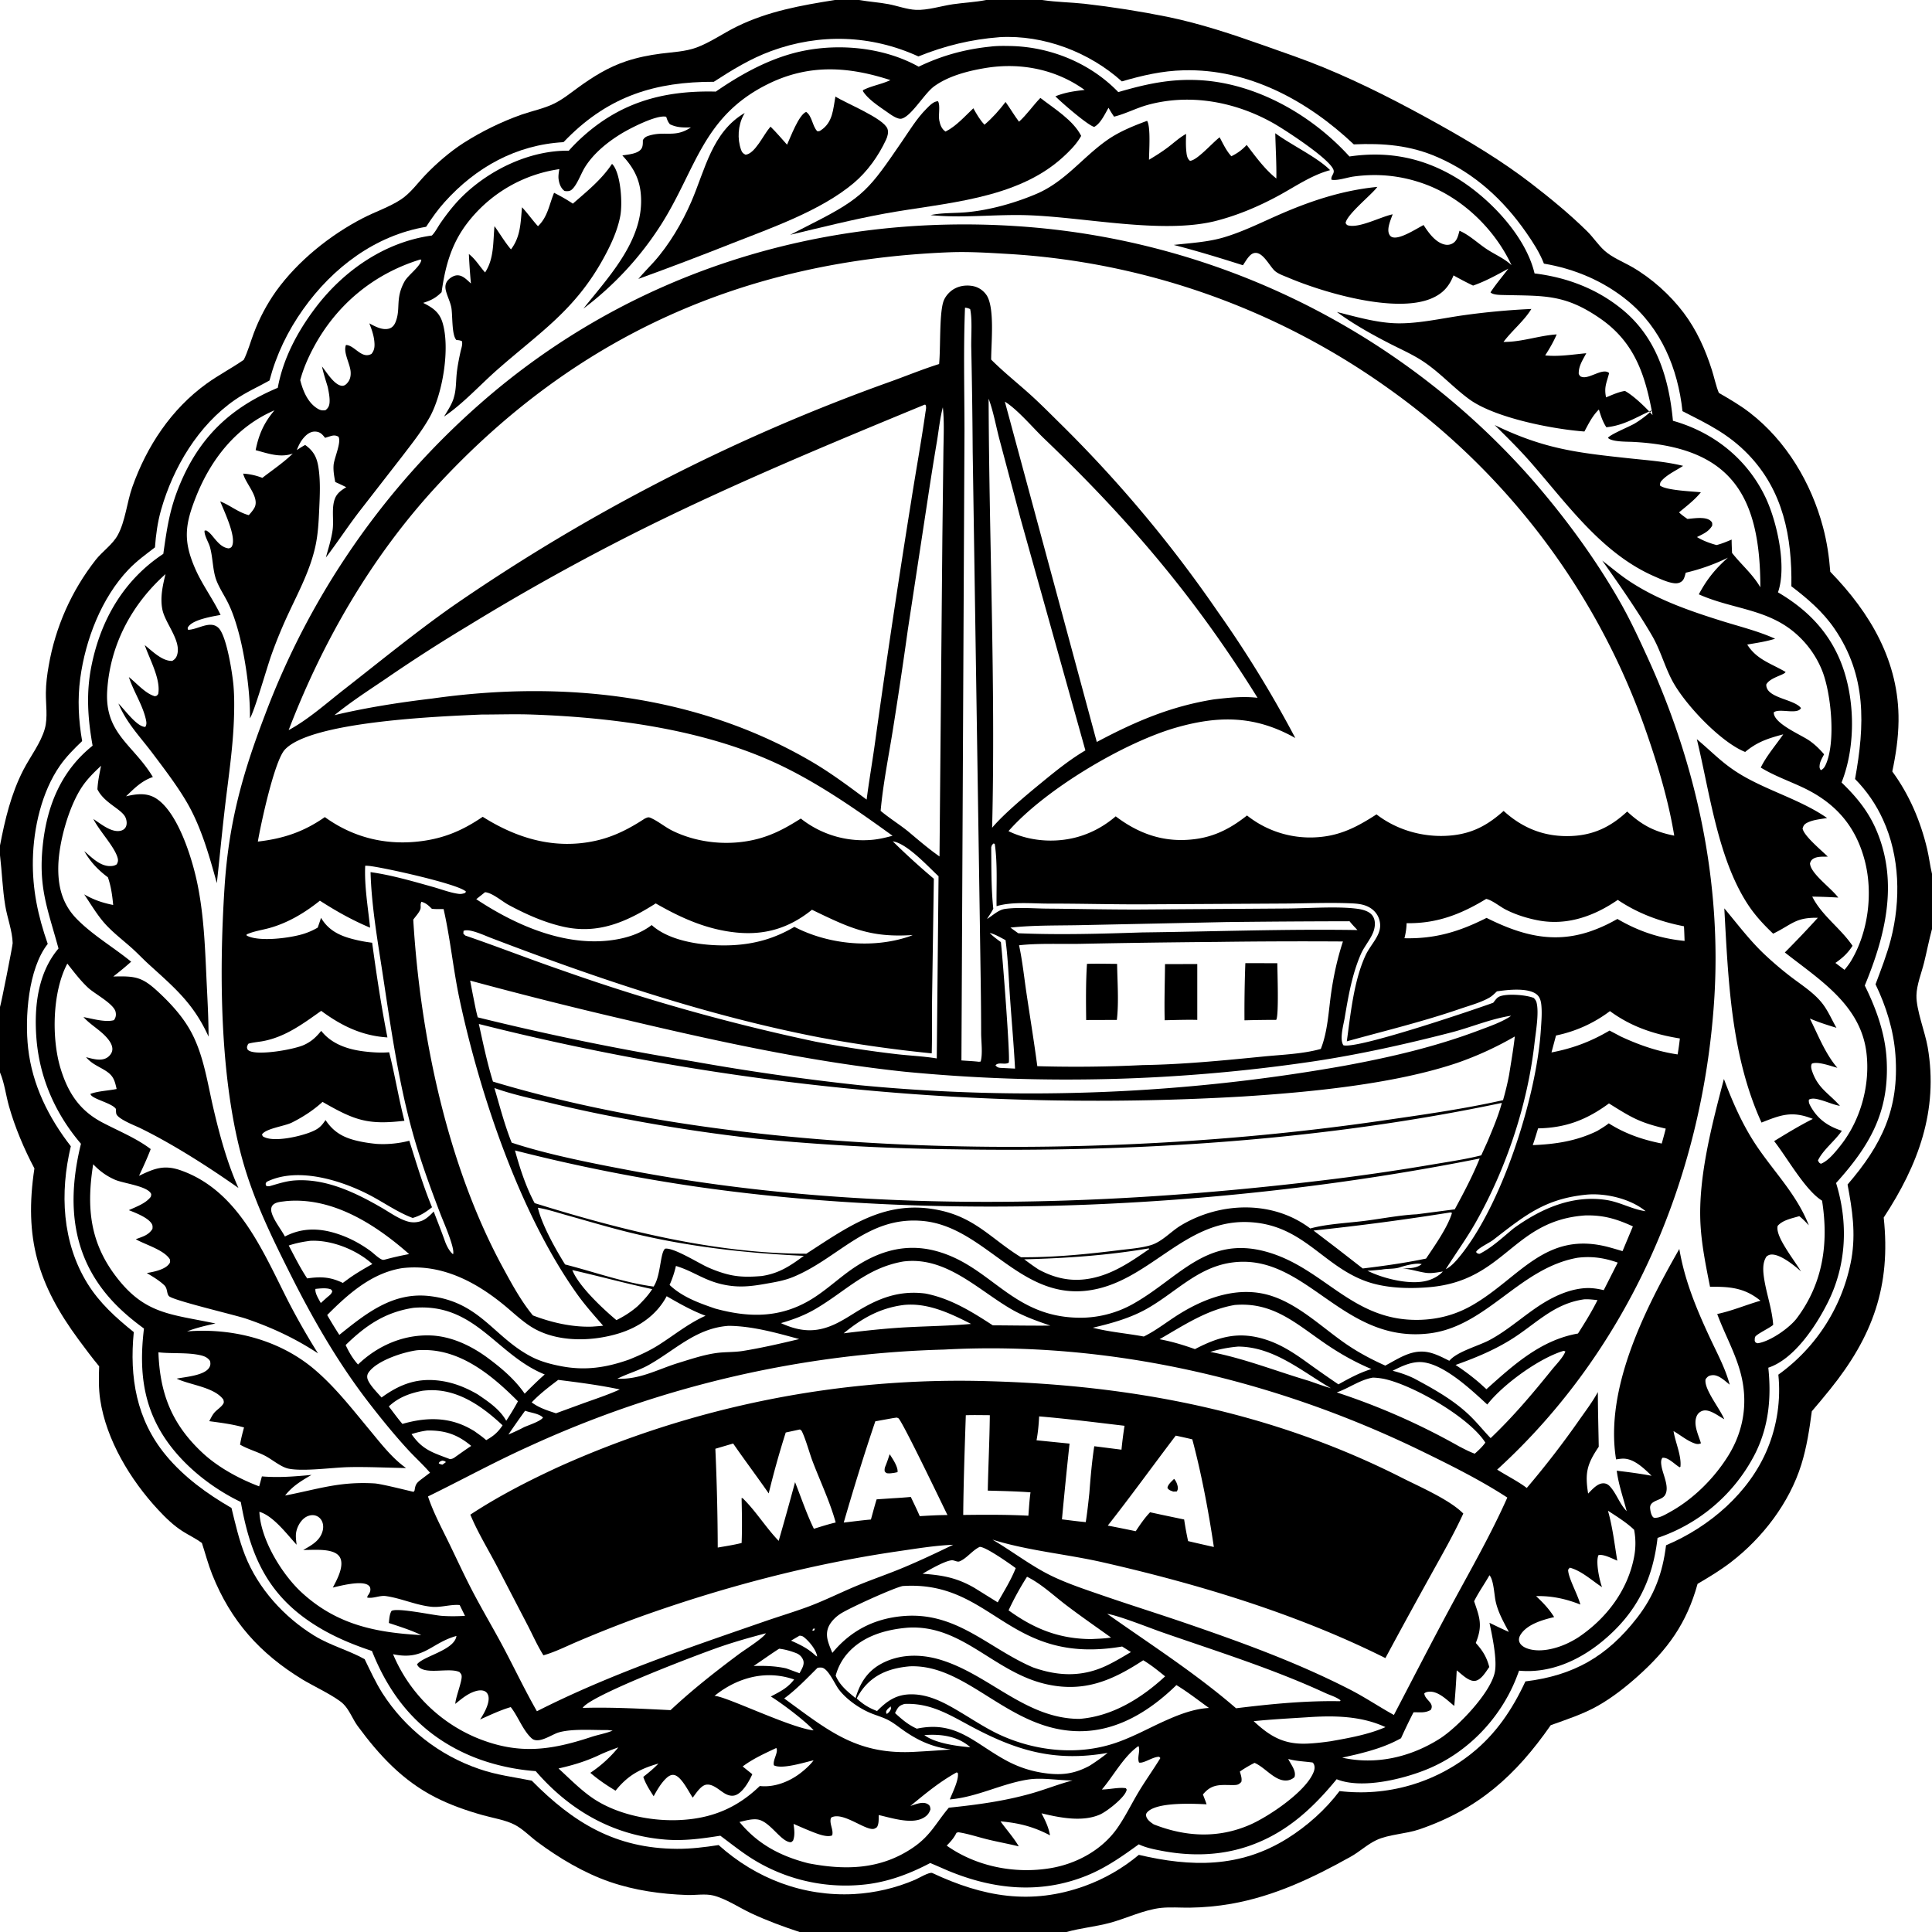 <svg xmlns="http://www.w3.org/2000/svg" viewBox="0 0 256 256"><path d="M110.637 0h3.204c1.291.23 2.601.308 3.892.55 1.169.22 2.453.704 3.632.756 1.562.068 3.345-.516 4.9-.743 1.453-.212 2.98-.272 4.411-.563h7.43l.123.02c1.791.265 3.638.282 5.443.475q5.531.629 10.989 1.728c4.425.912 8.581 2.302 12.831 3.806 2.647.937 5.3 1.841 7.898 2.91 5.256 2.164 10.263 4.755 15.222 7.521 4.196 2.34 8.37 4.846 12.183 7.777 2.592 1.993 5.191 4.123 7.52 6.42.803.794 1.435 1.778 2.267 2.535 1.021.93 2.498 1.505 3.694 2.195 2.572 1.484 5.025 3.682 6.813 6.053 1.724 2.284 2.888 4.887 3.75 7.604.315.99.523 2.058.916 3.015 1.405.815 2.821 1.634 4.108 2.63 4.833 3.737 8.136 9.298 9.696 15.163.518 1.948.81 3.901.962 5.909 5.322 5.466 9.139 11.938 9.044 19.784-.028 2.27-.357 4.466-.827 6.68 2.252 3.066 3.74 6.566 4.617 10.262.258 1.092.383 2.217.645 3.302v7.311c-.4 1.475-.683 2.973-1.05 4.454-.343 1.377-.98 2.924-1.01 4.344-.04 1.91 1.137 4.82 1.49 6.854 1.447 8.411-1.26 15.617-5.829 22.581.974 9.056-1.456 15.762-7.114 22.774q-1.184 1.465-2.411 2.895c-.317 2.384-.67 4.74-1.386 7.044-1.584 5.1-5.14 9.731-9.348 12.963-1.4 1.075-2.887 1.967-4.405 2.86-1.446 5.236-3.942 8.682-7.941 12.257-1.615 1.443-3.389 2.834-5.274 3.902-1.956 1.109-4.134 1.809-6.241 2.569-4.639 6.665-9.6 11.129-17.417 13.806-1.779.61-4.051.653-5.679 1.418-1.208.569-2.236 1.548-3.407 2.2-5.047 2.816-10.096 5.227-15.84 6.244q-2.734.475-5.508.51c-1.244.012-2.55-.097-3.785.032-2.27.243-4.587 1.398-6.802 1.988-1.882.503-3.865.68-5.725 1.205h-35.376c-2.19-.722-4.325-1.507-6.415-2.485-1.593-.745-3.318-1.927-5.009-2.35-1.072-.265-2.375-.028-3.488-.067-3.446-.12-6.915-.606-10.183-1.727-3.43-1.177-6.733-3.139-9.642-5.302-.977-.726-1.904-1.704-2.98-2.268-1.227-.643-2.882-.898-4.219-1.272-2.162-.603-4.317-1.356-6.319-2.376-4.341-2.213-7.445-5.576-10.29-9.441-.666-.905-1.097-2.132-1.89-2.915-1.005-.994-4.045-2.413-5.42-3.251-5.63-3.433-9.499-7.726-11.97-13.92-.544-1.364-.909-2.782-1.365-4.175-.764-.564-1.662-.991-2.47-1.495-1.257-.784-2.35-1.852-3.353-2.932-3.643-3.922-6.856-9.232-7.652-14.566-.22-1.476-.19-2.926-.137-4.411-.946-1.14-1.835-2.333-2.714-3.524-5.426-7.347-7.257-13.504-5.866-22.7-1.353-2.543-2.588-5.469-3.37-8.24-.415-1.467-.595-3.079-1.19-4.482v-8.672c.139-.345 1.686-8.16 1.678-8.463-.043-1.623-.718-3.353-.984-4.964-.365-2.206-.43-4.455-.694-6.674v-1.293c.666-3.468 1.465-6.837 3.09-10.004.91-1.774 2.328-3.579 2.857-5.502.398-1.445.115-3.222.13-4.728.013-1.21.165-2.42.38-3.61q.164-.954.388-1.897.224-.942.506-1.869.281-.927.62-1.835.337-.908.73-1.793.394-.885.842-1.745.447-.859.947-1.689t1.05-1.628 1.147-1.56c.882-1.114 2.224-2.016 2.908-3.26 1.013-1.84 1.222-4.362 1.933-6.372 1.915-5.413 5.15-10.318 9.85-13.712 1.583-1.142 3.323-2.041 4.925-3.157.537-1.1.881-2.338 1.308-3.488q.558-1.491 1.303-2.898t1.664-2.706c2.895-4.018 7.163-7.44 11.537-9.696 1.627-.84 3.457-1.441 4.987-2.44 1.294-.844 2.228-2.191 3.292-3.295 1.465-1.522 3.253-3.068 5.028-4.209q1.812-1.154 3.742-2.098 1.93-.943 3.955-1.662c1.417-.489 2.98-.801 4.324-1.465 1.122-.554 2.095-1.345 3.103-2.077 2.019-1.468 4.053-2.745 6.44-3.534 1.485-.491 3.036-.804 4.587-1.003s3.233-.26 4.709-.802c1.871-.687 3.596-1.934 5.399-2.808C101.83 1.48 106.128.714 110.637 0m21.81 4.927c-3.769.288-7.246 1.132-10.756 2.55-6.238-2.853-13.073-3.083-19.51-.713-2.763 1.018-5.144 2.483-7.6 4.074-7.695-.014-13.783 1.873-19.341 7.415q-.29.29-.575.583c-6.254.353-11.6 3.318-15.756 7.943-.915 1.018-1.698 2.128-2.444 3.273-6.737 1.14-12.369 5.404-16.28 10.907-2.072 2.916-3.565 6.009-4.477 9.461-1.524.851-3.109 1.55-4.552 2.545-4.872 3.358-8.212 8.969-9.809 14.584-.466 1.641-.689 3.283-.815 4.98-1.2.924-2.423 1.806-3.476 2.905-3.608 3.767-5.739 9.34-6.423 14.445-.374 2.795-.23 5.546.251 8.318-1.069 1.026-2.097 2.046-2.949 3.269-2.416 3.469-3.5 8.271-3.58 12.445-.076 3.952.674 7.45 1.97 11.162-2.594 3.278-3.057 9.78-2.597 13.833.55 4.854 2.694 9.165 5.656 12.981-1.464 6.128-1.175 12.737 2.22 18.21 1.6 2.578 3.776 4.533 6.122 6.415-.59 5.971.341 11.586 4.246 16.311 2.388 2.89 5.474 5.125 8.699 6.989.515 2.108.998 4.234 1.793 6.26 1.726 4.4 5.168 8.203 9.18 10.663 2.13 1.306 4.53 1.922 6.674 3.114.736 1.528 1.458 3.09 2.364 4.526q.28.436.58.86.298.424.614.835t.649.809.683.78q.349.383.714.751.366.369.746.721t.775.689.803.655q.408.32.83.622t.855.586.88.55q.445.265.901.511.456.247.922.474.467.228.942.435.475.208.959.395.483.188.974.355c2.3.8 4.588 1.067 6.951 1.542 5.532 5.609 11.125 8.995 19.249 9.034 1.846.008 3.69-.216 5.511-.5 4.963 4.461 11.237 6.843 17.93 6.496q1.045-.058 2.082-.207 1.037-.15 2.057-.388 1.02-.24 2.014-.567.996-.327 1.959-.74c.432-.183 1.875-1.058 2.27-.89 6.721 3.152 13.053 4.305 20.222 1.713q.974-.354 1.914-.791t1.838-.956 1.748-1.112 1.645-1.26c6.947 1.626 13.398 1.75 19.678-2.171 2.605-1.627 5.068-3.823 6.915-6.28q.29.034.582.062.29.027.582.047t.585.034.584.018.586.005.584-.01q.293-.01.585-.026t.584-.039.582-.054.581-.068.58-.083.576-.097.575-.112q.287-.059.571-.125.285-.066.569-.14.282-.073.564-.154.281-.08.56-.167.28-.088.556-.182.278-.094.552-.196.274-.1.546-.208t.542-.223.535-.236q.266-.121.53-.249.262-.128.522-.262.26-.135.517-.275.256-.141.509-.288t.502-.3q.25-.154.494-.313.246-.16.487-.325.241-.166.478-.337t.47-.349.461-.36c3.21-2.567 5.382-5.826 7.101-9.519 6.383-.781 10.81-3.291 14.793-8.424 2.295-2.96 3.387-5.928 3.843-9.615 5.745-2.417 11.064-6.975 13.464-12.841q.236-.577.437-1.167.2-.59.364-1.191.165-.601.291-1.212.127-.61.217-1.226.09-.617.141-1.238.052-.621.065-1.244.014-.624-.01-1.246-.025-.623-.088-1.243.237-.17.469-.345t.46-.356q.227-.18.45-.367.224-.186.443-.378.219-.191.433-.388t.423-.399.414-.408.404-.419.393-.428q.195-.216.383-.437.19-.222.373-.447.184-.226.362-.455.178-.23.35-.464.173-.234.34-.472.167-.239.328-.48.16-.243.316-.489.155-.246.304-.495.15-.25.292-.503.143-.253.28-.51.137-.256.268-.516t.255-.523.243-.528.23-.534.217-.54q.105-.27.204-.544t.19-.55q.093-.275.178-.554.085-.278.164-.558t.15-.561.137-.565.124-.569.11-.57c.584-3.426.115-6.469-.516-9.838 4.533-5.256 6.858-10.058 6.345-17.156-.234-3.261-1.223-6.444-2.639-9.376.737-1.963 1.502-3.922 2.03-5.956 1.334-5.17 1.207-10.98-1.048-15.88q-.34-.746-.743-1.459-.404-.713-.868-1.388-.465-.674-.987-1.305-.521-.632-1.097-1.215c1.294-7.151 1.56-13.67-2.742-19.941-1.53-2.23-3.56-3.969-5.696-5.595.102-6.509-1.071-12.68-5.76-17.516-2.639-2.72-5.381-4.008-8.67-5.689-.604-5.642-2.836-11.032-7.328-14.68-3.185-2.587-7.002-4.194-11.03-4.867-.568-1.47-1.442-2.814-2.338-4.103-3.036-4.369-6.833-7.849-11.74-9.997-3.656-1.599-7.18-1.871-11.115-1.705-6.13-5.79-13.912-10.032-22.544-9.815-2.837.07-5.48.68-8.188 1.473-4.31-3.879-10.354-6.188-16.181-5.863z"/><path d="M121.73 8.836c3.066-1.477 6.133-2.316 9.519-2.661.838-.108 1.744-.094 2.588-.079 5.328.094 10.637 2.26 14.342 6.107 3.595-1.053 6.828-1.77 10.617-1.588 7.562.362 14.981 4.578 20.012 10.12 5.21-.767 9.934.196 14.412 2.977 4.204 2.61 8.954 7.58 10.116 12.519 4.307.524 8.328 2.05 11.7 4.84 4.501 3.727 6.107 9.069 6.637 14.688q.55.147 1.087.334c4.89 1.667 8.868 5.039 11.127 9.706 1.556 3.212 2.916 9.244 1.703 12.688 3.63 2.133 6.443 4.874 8.137 8.779 2.104 4.85 2.246 11.497.29 16.416 2.013 1.946 3.599 3.876 4.685 6.492 2.848 6.856 1.106 13.853-1.61 20.414 1.525 3.08 2.71 6.37 2.897 9.826.374 6.897-2.213 11.372-6.7 16.341 1.627 5.251 1.396 10.836-1.08 15.795-1.543 3.09-4.447 7.536-7.9 8.676.417 3.943.07 7.733-1.71 11.323q-.124.246-.254.488t-.266.481-.278.475-.288.467-.3.46q-.153.23-.312.454-.158.225-.322.445-.164.221-.333.438-.17.216-.344.429t-.353.42q-.18.209-.364.413-.185.203-.374.403-.19.199-.383.394-.195.194-.393.384-.2.19-.403.375t-.41.365-.42.355-.429.344-.437.334q-.22.164-.444.323-.224.16-.453.313-.228.153-.46.301-.231.148-.466.29t-.474.279q-.239.136-.48.267-.243.13-.488.255t-.492.243q-.249.12-.5.232-.25.113-.504.219-.253.107-.509.207t-.514.194-.519.182c-.646 5.686-2.859 10.028-7.32 13.704-3.092 2.548-6.955 4.277-11.03 3.888q-.196.547-.411 1.088c-2.107 5.246-6.34 9.685-11.564 11.89-3.19 1.348-8.841 2.773-12.195 1.406-3.198 3.897-6.667 7.097-11.5 8.802-3.785 1.335-7.747 1.432-11.671.686-1.015-.193-2.111-.409-3.047-.861-2.179 1.578-4.349 3.109-6.858 4.129-6.216 2.528-12.504 1.855-18.568-.7q-1.1-.483-2.207-.953c-2.508 1.318-5.092 2.325-7.906 2.75q-.495.072-.992.121-.497.05-.996.078-.5.029-.999.036-.5.007-.999-.008-.5-.014-.998-.05-.498-.035-.995-.093-.496-.057-.99-.135-.493-.078-.983-.178t-.975-.219-.964-.261-.953-.302-.938-.343-.924-.382q-.457-.202-.905-.422-.449-.22-.887-.46-.439-.24-.867-.498c-1.602-.967-3.042-2.138-4.543-3.25-2.401.376-4.762.704-7.2.518-6.958-.532-12.748-3.852-17.265-9.079-2.932-.203-6.074-.926-8.766-2.085-6.372-2.744-10.413-7.474-12.93-13.834-3.065-1.021-5.93-2.258-8.587-4.13-5.603-3.95-7.63-9.09-8.79-15.61-3.466-1.671-6.792-4.196-9.172-7.233-3.732-4.763-4.378-9.875-3.66-15.752-2.646-1.932-4.916-4.05-6.626-6.873-3.293-5.438-3.198-11.617-1.723-17.61-3.4-3.986-5.495-8.73-5.902-13.981-.319-4.108.164-8.643 2.926-11.891-1.446-5.313-2.725-8.134-2.051-13.977.59-5.125 2.49-9.637 6.57-12.896-.647-3.646-.882-7.004-.135-10.66 1.244-6.087 4.291-11.316 9.503-14.76.478-3.341.824-5.873 2.14-9.07 2.624-6.373 6.732-10.286 13.028-12.934.704-3.88 2.618-7.459 4.981-10.583 3.75-4.956 9.21-8.742 15.438-9.595.43-.418.819-1.19 1.175-1.7.881-1.259 1.831-2.483 2.937-3.555 3.638-3.524 8.907-6.045 14.031-5.985q.6-.677 1.252-1.303c5.26-5.029 11.098-6.701 18.227-6.527 3.067-2.114 6.393-3.989 9.993-5.009 5.384-1.525 11.96-1.046 16.889 1.709m55.42 32.502c2.423.61 4.986 1.351 7.488 1.483 2.995.159 6.328-.637 9.305-1.053q4.466-.624 8.971-.83c-.982 1.61-2.558 2.848-3.692 4.368 2.436.018 4.66-.841 7.048-.997-.423.991-.947 1.878-1.524 2.785 1.869.181 3.59-.121 5.445-.29-.46.878-1.051 1.727-.995 2.751.156.273.171.342.504.409 1.002.203 2.71-1.265 3.518-.533-.32 1.278-.694 1.832-.407 3.22.804-.318 1.65-.724 2.506-.85 1.126.62 2.665 2.1 3.542 3.072q.058.064.117.126c-.957-5.253-2.339-9.609-6.924-12.788-4.69-3.251-7.4-2.991-12.758-3.119-.463-.01-1.49-.008-1.793-.354.718-1.1 1.578-2.094 2.366-3.142-1.511.824-3.05 1.683-4.68 2.245a44 44 0 0 1-2.587-1.348c-.59 1.474-1.423 2.413-2.92 3.05-4.78 2.033-14.296-.763-18.996-2.759-.558-.237-1.264-.468-1.73-.86-.762-.643-1.738-2.896-2.98-2.319-.51.238-.964 1.085-1.281 1.542-3.032-.964-6.089-1.901-9.17-2.692 2.198-.25 4.495-.369 6.622-.997 2.4-.71 4.685-1.832 6.969-2.846 4.33-1.921 8.65-3.384 13.393-3.846l-.124.154c-.845 1.046-3.942 3.544-4.085 4.64.147.22.163.277.439.331 1.5.296 4.194-1.151 5.798-1.497-.241.696-.825 1.933-.45 2.663.129.253.299.373.586.411 1.038.138 3.018-1.166 3.96-1.65.655 1.017 1.599 2.361 2.87 2.599q.073.014.149.02.075.007.15.005.076-.002.151-.011.075-.01.148-.028.074-.018.145-.043t.139-.058.132-.072.124-.087c.48-.37.59-1.014.751-1.568 1.355.594 2.39 1.634 3.614 2.441 1.075.71 2.27 1.198 3.226 2.074l.049.042c-2.214-4.762-6.511-8.91-11.453-10.726-3.102-1.141-6.267-1.467-9.535-1.005-.759.107-2.156.579-2.86.412-.134-.488.43-.784.267-1.289-.472-1.464-6.457-5.333-7.875-6.143-5.03-2.87-11.062-4.035-16.733-2.485-1.523.416-2.942 1.185-4.47 1.562a13 13 0 0 1-.734-1.176c-.483.812-1.045 2.088-1.897 2.531-.821-.172-4.438-3.318-5.145-4.051 1.282-.52 2.505-.692 3.876-.843-3.834-2.758-8.535-3.672-13.168-2.902-2.289.38-4.853 1.035-6.766 2.417-1.31.946-3.002 3.956-4.32 4.287-.514.129-1.39-.498-1.8-.789-1.078-.763-2.626-1.731-3.324-2.852l.002-.128c1.129-.591 2.467-.777 3.636-1.337-5.651-1.844-10.903-2.149-16.344.582-8.536 4.285-9.389 11.196-14.007 18.515q-.513.807-1.062 1.59-.548.784-1.132 1.542t-1.2 1.49q-.617.73-1.266 1.433-.65.703-1.33 1.377-.68.672-1.389 1.314-.71.642-1.447 1.252-.737.609-1.501 1.185c3.473-4.367 8.267-9.357 7.582-15.432-.222-1.97-1.094-3.444-2.422-4.863.741-.13 2.06-.201 2.523-.89.219-.326.19-.76.198-1.139.215-.384.468-.498.872-.616 2.137-.624 3.385.34 5.49-1.071-1.032.016-1.817.038-2.772-.415-.275-.303-.37-.617-.5-.995-1.248-.308-4.814 1.548-5.92 2.22-1.861 1.13-3.751 2.66-4.896 4.544-.491.808-1.033 2.37-1.747 2.928-.26.202-.607.18-.902.142-.495-.353-.714-.973-.792-1.56-.058-.435.026-.905.098-1.335q-.454.066-.903.153-.45.087-.894.196-.445.11-.884.24-.439.131-.87.283-.433.152-.856.325-.424.173-.84.367-.415.193-.82.407t-.799.446q-.394.234-.776.486t-.752.522-.725.559q-.356.288-.697.593-.342.306-.668.627-.326.322-.635.659-.31.337-.603.689t-.569.718c-2.06 2.753-2.84 5.678-3.31 9.034-.783.78-1.413 1.091-2.442 1.418 1.225.62 2.13 1.2 2.558 2.593 1.046 3.407.02 9.521-1.721 12.604-1.045 1.849-2.376 3.508-3.66 5.192l-5.395 6.942c-1.63 2.083-3.068 4.312-4.675 6.411.324-1.2.73-2.439.896-3.67.18-1.34-.183-2.927.318-4.168.287-.715.858-1.091 1.487-1.481-.483-.236-.964-.472-1.458-.684-.14-.742-.279-1.487-.219-2.247.072-.926 1.066-3.041.643-3.759-.503-.265-.776-.158-1.292.001q-.24.074-.477.151c-.352-.433-.609-.762-1.203-.824-.562-.06-1.04.212-1.426.596-.54.535-.849 1.148-1.123 1.847.366-.235.726-.476 1.111-.676 1.112.801 1.546 1.616 1.758 2.974.277 1.767.19 3.642.109 5.426-.077 1.683-.151 3.369-.512 5.02-.679 3.104-2.136 5.848-3.47 8.7q-1.313 2.781-2.35 5.676c-.586 1.626-2.241 7.468-2.858 8.43.079-3.371-.675-8.578-1.633-11.884-.361-1.247-.767-2.45-1.361-3.605-.473-.919-1.101-1.87-1.46-2.836-.493-1.327-.442-2.987-.846-4.393-.175-.61-.775-1.56-.709-2.154l.22-.028c.482.264.757.668 1.107 1.08.513.607 1.072 1.23 1.906 1.299.194-.09.296-.088.398-.291.623-1.246-1.07-4.69-1.554-5.939 1.34.53 2.345 1.44 3.783 1.824.268-.296.53-.598.73-.946.76-1.33-1.047-3.115-1.43-4.399l-.046-.16a8.3 8.3 0 0 1 2.543.563c1.333-1.033 2.834-2.042 4.035-3.219l.087-.093.117-.104-.117.104-.087.093c-1.659.593-3.294-.018-4.922-.454.42-2.101 1.11-3.638 2.494-5.276-5.042 2.167-8.42 6.466-10.406 11.479-1.457 3.68-1.723 5.815-.075 9.552.93 2.11 2.346 3.992 3.342 6.08-1.07.197-3.488.59-4.207 1.47-.11.134-.104.145-.16.284l.054.215c1.277 0 2.94-1.32 4.044-.241 1.086 1.06 1.855 6.155 1.98 7.664.12 1.438.11 2.889.06 4.33-.127 3.754-.68 7.479-1.127 11.204-.424 3.532-.751 7.074-1.141 10.61-.946-3.424-1.95-7.004-3.653-10.138-1.265-2.328-3.3-4.991-4.916-7.133-1.627-2.156-3.425-3.991-4.47-6.531.812.784 2.448 3.114 3.562 3.103.193-.315.16-.593.083-.95-.42-1.942-1.65-3.755-2.263-5.657 1.026.808 2.182 2.188 3.44 2.542.283-.057.27-.064.448-.296.371-1.951-1.167-4.657-1.781-6.477.982.783 2.33 2.156 3.642 2.09.347-.207.528-.409.648-.805.57-1.894-1.604-4.174-1.963-6.034-.303-1.564.049-3.14.421-4.658-4.504 4.03-7.366 9.417-7.727 15.495-.335 5.654 3.495 7.12 6.053 11.39-1.49.507-2.445 1.49-3.556 2.557 1.341-.315 2.717-.512 3.957.263 2.97 1.858 4.865 8.172 5.52 11.417.816 4.034.984 8.063 1.169 12.163.12 2.662.288 5.332.29 7.998-1.985-4.392-4.505-6.476-7.916-9.58-.802-.73-1.541-1.525-2.355-2.244-1.09-.966-2.274-1.878-3.272-2.94-1.144-1.216-2-2.71-2.938-4.085 1.283.73 2.397 1.113 3.842 1.405-.116-1.268-.281-2.458-.697-3.665-1.324-.989-2.306-2.028-3.134-3.468 1.04.868 2.18 2.112 3.652 1.968.255-.025.43-.08.65-.219.177-.326.214-.525.11-.888-.426-1.484-2.397-3.508-3.205-5.118.964.616 2.357 1.813 3.574 1.564.283-.059.534-.2.687-.453.228-.375.17-.902.005-1.292-.475-1.131-2.831-1.91-3.727-3.755.051-1.058.276-2.087.48-3.123-.91.865-1.79 1.711-2.497 2.759-1.781 2.642-3.078 7.316-3.167 10.473-.075 2.673.49 5.047 2.396 7.017 2.101 2.17 4.912 3.796 7.256 5.717a46 46 0 0 1-2.368 1.964c3.06-.085 3.882.078 6.16 2.226 1.636 1.545 3.176 3.256 4.227 5.261 1.592 3.035 2.084 6.56 2.85 9.868.828 3.569 1.842 7.31 3.342 10.66-3.933-2.772-8.694-5.818-13.001-7.924-.712-.348-3.041-1.228-3.188-1.934-.039-.19-.034-.41-.042-.605-.497-.805-3.33-1.35-3.371-2.004 1.088-.39 2.332-.411 3.465-.644-.264-1.174-.435-1.78-1.508-2.448-.987-.615-1.752-.852-2.544-1.768.855.208 1.954.57 2.772.071.294-.179.573-.501.67-.834.157-.536-.119-1.082-.43-1.503-.911-1.227-2.34-1.923-3.35-3.045 1.156.202 2.904.734 4.035.403.242-.347.31-.665.22-1.085-.228-1.08-2.76-2.388-3.627-3.192-1.035-.959-1.898-2.111-2.77-3.215-1.991 3.731-2.113 9.931-.89 13.92.979 3.194 2.51 5.535 5.49 7.112 2.162 1.143 4.485 2.061 6.447 3.543-.459 1.212-.999 2.374-1.55 3.546 2.028-.974 3.325-1.514 5.587-.706 7.61 2.716 10.826 10.729 14.2 17.353q1.819 3.524 3.934 6.879c-3.014-1.985-6.12-3.433-9.53-4.596-1.445-.492-9.746-2.431-10.234-3-.327-.382-.137-1.022-.663-1.487l-.138-.124c-.63-.545-1.404-1.014-2.123-1.434.912-.167 2.468-.447 3.009-1.29.122-.19.066-.316.05-.53-.774-1.254-3.231-1.929-4.519-2.663.898-.346 1.678-.52 2.21-1.372.03-.353.034-.518-.188-.81-.562-.744-2.087-1.338-2.945-1.67.998-.463 2.23-.88 2.914-1.774.033-.183.104-.3-.002-.47-.606-.98-3.634-1.303-4.745-1.789-1.141-.499-2.031-1.156-2.89-2.052-.845 5.362-.552 9.976 2.766 14.524 3.939 5.399 7.401 5.292 13.437 6.575-1.286.29-2.533.565-3.765 1.05 5.99-.485 12.239 1.098 16.882 5.037 2.746 2.328 5.021 5.264 7.316 8.026 1.441 1.735 2.974 3.741 4.825 5.04-2.53-.035-5.081-.175-7.61-.118-2.153.048-5.983.602-7.963.2-1.023-.208-2.208-1.249-3.168-1.734-1.064-.538-2.223-.85-3.258-1.447.125-.776.32-1.519.527-2.276-1.508-.432-3.054-.623-4.605-.833.192-.365.382-.773.643-1.093.353-.431.984-.78 1.238-1.265.088-.17.02-.317-.01-.496-1.21-1.673-4.39-1.92-6.192-2.782 1.152-.24 3.752-.4 4.35-1.524.15-.283.137-.507.076-.81-.327-.493-.812-.671-1.375-.79-1.746-.366-3.679-.164-5.468-.366.193 5.471 1.78 9.545 5.86 13.338 2.064 1.92 4.864 3.434 7.488 4.425l.365-1.32c2.271.189 4.32.01 6.575-.195-1.318.757-2.559 1.505-3.498 2.728 4.41-.846 7.145-1.877 11.844-1.604.953.055 5.128 1.13 5.166 1.113.07-.031.096-.122.144-.183.1-.764.239-.976.862-1.453l1.185-.892-.099-.114c-.902-1.036-1.93-1.96-2.86-2.975-1.778-1.94-3.462-4.01-5.073-6.09-4.07-5.252-7.417-11.043-10.394-16.969-2.22-4.416-4.342-8.724-5.865-13.441-3.594-11.133-3.695-26.263-2.943-37.912.549-8.5 2.313-14.93 5.344-22.864q.557-1.486 1.159-2.954t1.25-2.916 1.338-2.877 1.426-2.835 1.514-2.788 1.598-2.742 1.682-2.69 1.764-2.637 1.844-2.582 1.923-2.524 2-2.463q1.02-1.216 2.075-2.4 1.056-1.185 2.148-2.336t2.219-2.268 2.288-2.199q1.16-1.082 2.354-2.127c19.74-17.333 45.105-25.209 71.158-23.468q1.212.08 2.421.19 1.21.109 2.416.248t2.409.307q1.202.168 2.4.366t2.391.424q1.194.227 2.38.482 1.188.256 2.368.541t2.354.598q1.173.313 2.339.655t2.321.712 2.304.769 2.284.824 2.264.88 2.241.935 2.218.99 2.193 1.042 2.167 1.096 2.14 1.15 2.11 1.2 2.082 1.252 2.05 1.302 2.017 1.352 1.984 1.4 1.95 1.449 1.913 1.495 1.876 1.542 1.838 1.587q.91.805 1.799 1.632t1.758 1.675 1.717 1.717 1.675 1.759q.826.89 1.631 1.799c4.425 5.058 8.593 10.713 11.909 16.57 1.306 2.307 2.421 4.717 3.524 7.126 6.546 14.289 9.915 29.94 8.851 45.679-1.584 23.458-11.242 46.053-28.744 62.012 1.275.813 2.725 1.527 3.925 2.431a120 120 0 0 0 6.968-9.027c.839-1.197 1.75-2.395 2.45-3.68 0 2.422.077 4.83.115 7.249-1.568 2.32-1.843 3.475-1.406 6.204.508-.506 1.186-1.317 1.952-1.357.4-.021.698.143.957.43.878.972 1.236 2.268 2.2 3.261-.428-1.683-1.023-3.361-1.277-5.078l-.028-.177-.015-.107c1.554.18 3.088.384 4.625.672-.989-.956-2.332-2.299-3.806-2.272-.302.006-.607.055-.905.1-1.532-9.384 3.842-19.943 8.381-27.883.708 4.211 2.318 8.057 4.116 11.9.912 1.948 2.015 3.992 2.557 6.08-.611-.478-1.459-1.332-2.292-1.255-.477.044-.627.174-.9.533-.254 1.275 1.849 3.81 2.477 5.302-.776-.412-1.918-1.363-2.82-1.132q-.07.017-.137.043t-.131.059-.123.074q-.06.04-.114.087t-.103.1-.09.112-.078.12-.062.13c-.478 1.143.244 2.496.566 3.595-.33.151-.569.115-.908-.011-.982-.365-1.82-1.087-2.723-1.603.229 1.478 1.076 3.272.912 4.733l-.103.061c-.66-.375-1.52-1.36-2.286-1.252-.233.319-.176.729-.118 1.1.175 1.12 1.123 2.839.443 3.872-.475.722-2.027.637-1.951 1.69.026.36.133.938.395 1.201.124.124.342.088.497.069.551-.068 1.23-.471 1.716-.74 3.12-1.72 5.882-4.47 7.756-7.492 2.013-3.244 2.607-6.933 1.7-10.642-.697-2.848-2.167-5.385-3.173-8.115 1.95-.411 3.813-1.209 5.73-1.76-2.1-1.727-4.08-1.874-6.684-1.849-.55-2.776-1.13-5.59-1.27-8.425-.305-6.162 1.552-13.152 3.11-19.11 1.189 3.171 2.547 6.267 4.47 9.072 2.393 3.491 5.198 6.301 6.783 10.319-.407-.423-.8-.855-1.266-1.214-.948.29-2.205.513-2.865 1.293-.21.858.651 2.263 1.096 2.99.633 1.034 1.357 2.01 2 3.038-.859-.756-2.738-2.311-3.947-2.232-.258.017-.391.096-.603.233-.618.857-.477 2.103-.315 3.101.328 2.009 1.035 3.937 1.177 5.976-.439.427-2.267 1.247-2.403 1.632-.054.155-.031.326-.047.49.14.29.118.222.395.323 1.612-.215 4.21-2.018 5.189-3.321 3.482-4.642 4.231-9.937 3.343-15.576-2.218-1.35-4.626-5.704-6.35-7.889 1.684-1.033 3.363-2.055 5.129-2.944-2.755-1.104-4.22-.536-6.802.486-4.043-8.886-4.4-18.79-4.93-28.386 1.754 2.092 3.353 4.238 5.35 6.121q1.598 1.502 3.332 2.845c1.438 1.112 3.152 2.168 4.282 3.603.788 1 1.263 2.165 1.894 3.258-1.199-.358-2.369-.737-3.523-1.226 1.096 2.186 2.04 4.666 3.646 6.527-.815-.209-2.644-.9-3.385-.543-.174.351-.054.727.07 1.078.785 2.231 2.223 2.87 3.656 4.51-.835-.146-1.672-.53-2.492-.761-.498-.14-1.138-.333-1.622-.065-.04.362.046.56.226.885.957 1.717 2.305 2.64 4.141 3.24-.913 1.345-2.486 2.509-3.166 3.932.14.26.113.294.388.44.985-.37 1.966-1.617 2.606-2.423 2.675-3.376 3.953-8.047 3.427-12.32-.78-6.32-6.213-9.638-10.81-13.254q2.24-2.248 4.374-4.596c-2.928-.06-3.39.844-5.77 2.03l-.153.074c-1.276-1.213-2.42-2.443-3.383-3.923-3.973-6.111-5.03-14.853-6.728-21.846 2.239 1.873 3.543 3.393 6.224 4.925 3.555 2.031 7.668 3.185 11.036 5.519-.862.153-1.9.231-2.673.644-.362.194-.46.364-.577.748.186.993 2.522 2.906 3.345 3.726-.58.013-1.328-.045-1.85.235-.305.165-.402.33-.51.647.042 1.342 2.772 3.236 3.745 4.544q-1.72-.106-3.445-.129c1.234 2.492 3.769 4.196 5.335 6.518-.639.99-1.314 1.604-2.27 2.269l1.207.916c.311-.382.618-.769.871-1.192 2.285-3.812 2.928-8.987 1.815-13.264-1.21-4.65-3.937-7.712-8.278-9.741-1.774-.83-3.695-1.518-5.375-2.527l-.13-.08c.776-1.579 1.986-2.954 2.978-4.4-2.004.536-3.428.986-5.046 2.333-3.241-1.287-8.02-6.34-9.67-9.463-1.01-1.911-1.55-4.01-2.644-5.904-1.81-3.135-4.486-6.998-6.62-9.983 1.162.879 2.257 1.824 3.47 2.639 3.78 2.537 8.107 4.02 12.417 5.37 2.34.731 4.783 1.33 7.018 2.338-1.197.382-2.46.556-3.696.773 1.26 2.01 3.166 2.495 5.082 3.631-.14.403-2.056.718-2.558 1.659-.06 1.826 3.67 1.902 4.598 3.123-.46.926-2.891-.022-3.605.572-.05 1.463 3.571 2.952 4.68 3.718.77.532 1.377 1.13 1.987 1.837-.204.404-.523.912-.58 1.368-.039.3-.048.498.151.737.322-.153.48-.378.63-.7 1.383-2.976.732-9.536-.468-12.512q-.252-.626-.569-1.222-.317-.597-.694-1.156-.378-.56-.813-1.076-.435-.517-.921-.984c-3.826-3.732-8.591-3.577-13.185-5.583q-.075-.032-.15-.067c1.05-1.976 2.186-3.38 3.857-4.859a26.3 26.3 0 0 1-5.593 1.994c-.088.312-.176.738-.377.992-.23.291-.603.42-.964.412-.869-.023-2.062-.59-2.858-.94-6.964-3.054-11.529-9.601-16.379-15.13-1.496-1.705-3.122-3.313-4.74-4.902 6.596 3.19 10.898 3.669 17.98 4.426 2.338.25 4.704.418 6.992.984-.887.588-2.006 1.093-2.747 1.857-.257.265-.317.377-.317.742.74.647 4.338.784 5.417.9-.823 1.021-1.89 1.827-2.893 2.662.334.334.726.597 1.109.872.822-.065 2.388-.35 3.066.243.26.228.225.323.219.641-.467.813-1.214 1.11-2.019 1.516.831.5 1.66.8 2.589 1.06.698-.171 1.344-.448 2.006-.724-.003.587.032 1.176.052 1.763 1.254 1.594 2.704 2.773 3.752 4.56-.002-12.374-4.026-18.603-16.894-19.268-.74-.038-2.795.014-3.3-.538.346-.479 2.87-1.49 3.56-1.907q1.188-.72 2.206-1.663l.113-.108c-2.132.933-3.716 2.032-6.09 2.276-.488-.737-.73-1.514-.988-2.35-.861.835-1.36 1.87-1.92 2.913-4.205-.308-11.92-1.812-15.287-4.294-2.28-1.68-4.111-3.808-6.566-5.304-1.283-.782-2.679-1.4-4.014-2.087-2.328-1.2-4.828-2.592-6.926-4.154m23.086 93.253-.12.017c-2.63.413-5.255 1.536-7.842 2.204-5.948 1.534-12.06 2.898-18.137 3.813q-3.362.5-6.737.897t-6.76.69-6.779.485-6.79.277-6.795.07q-3.399-.016-6.795-.136t-6.787-.344-6.773-.55c-12.194-1.286-24.393-3.918-36.315-6.733q-10.703-2.474-21.307-5.344l.352 1.844c.21 1.005.384 2.034.654 3.024q14.152 3.497 28.54 5.837 10.96 1.956 22.03 3.15 4.014.387 8.038.637 4.025.25 8.056.364t8.063.089 8.062-.186 8.05-.46q4.022-.298 8.031-.733t8-1.006 7.962-1.278c6.087-1.122 12.008-2.496 17.814-4.685 1.31-.494 2.801-1.004 3.991-1.736.102-.063.197-.137.294-.207l.13-.067zm-8.662 33.586-.114.086-.084.082.084-.082zc.593-.3 1.1-.81 1.53-1.312 5.842-6.812 10.494-21.51 11.063-30.347.069-1.075.173-2.203.075-3.275-.052-.572-.18-1.141-.657-1.506-1.174-.897-3.861-.577-5.236-.377-.307.292-.627.622-.997.833-1.166.665-2.641 1.056-3.91 1.493-4.956 1.705-9.944 2.903-14.982 4.298.505-3.661.926-8.033 2.49-11.411.335-.722.863-1.398 1.281-2.077.522-.85.818-1.608.544-2.596-.209-.753-.72-1.347-1.41-1.713-.806-.427-1.713-.466-2.604-.5-2.882-.108-5.81.027-8.697.04l-18.509.102c-4.207.018-8.417-.102-12.626-.097-2.187.002-4.784-.285-6.88.341-.037-2.677.148-5.596-.236-8.24l-.15-.076c-.234.2-.242.226-.322.524.024 2.698-.008 5.447.276 8.133-.24.47-.55.913-.832 1.359.767-.466 1.492-1.218 2.414-1.34 1.787-.238 3.766-.051 5.578-.036 4.031.034 8.07.13 12.1.12l19.74-.136c2.738-.02 6.624-.316 9.237.038.705.095 1.615.32 2.035.952.356.534.342 1.204.184 1.803-.287 1.092-1.265 2.15-1.736 3.22-1.172 2.667-1.68 5.626-2.16 8.482-.15.885-.715 2.856-.167 3.627 1.838.544 17.223-4.679 19.85-5.633q.037-.053.076-.103l.123-.155c.18-.228.339-.438.61-.56.958-.433 3.562-.234 4.566.186.18.197.301.348.368.611.346 1.364-.105 3.891-.27 5.349-.924 8.195-3.737 16.617-7.795 23.781-1.214 2.142-2.655 4.117-3.964 6.198m-.39.305c-.812.126-1.608.3-2.426.146l-.214-.038c-.934-.174-1.721-.44-2.684-.5.87-.054 1.816-.006 2.524-.585-.668-.212-2.214.193-2.89.422-.74.25-1.631.15-2.402.299-.632.058-1.265.13-1.898.152 2.088 1.045 5.776 1.982 8.079 1.27.672-.209 1.447-.63 1.912-1.166l.064-.078zm21.099 41.829c-1.33-.868-2.72-2.173-4.273-2.584-.13.155-.244.2-.22.416.124 1.16 1.262 3.122 1.614 4.469-1.89-.753-3.823-1.175-5.864-1.116.924.871 1.722 1.695 2.393 2.779-1.485.35-3.58.938-4.451 2.329-.165.263-.267.588-.178.897.132.455.572.741.99.903 1.679.646 3.945.056 5.503-.701.457-.222.92-.472 1.345-.75 3.677-2.467 6.503-6.16 7.367-10.566a9.5 9.5 0 0 0 .02-3.684c-1.029-.985-2.28-1.745-3.466-2.527.626 2.218.86 4.359 1.233 6.619-.636-.256-1.82-.904-2.493-.728-.387.86.12 3.224.433 4.123q.022.06.047.12M94.67 224.722l-.046.152zc1.23-.097 10.14 4.281 13.142 4.556l.061.066-.061-.066c-1.03-1.181-4.256-3.625-5.675-4.482 1.215-.642 2.233-1.126 3.09-2.256a10.2 10.2 0 0 0-2.396-.524c-2.986-.28-5.88.842-8.161 2.706m27.812 5.188c1.427 1.08 4.314 1.468 6.083 1.61l.058.073-.058-.072q-.052-.052-.108-.102c-1.7-1.418-3.862-1.66-5.975-1.51m3.309-196.48c-27.058 1.086-49.506 11.008-67.936 30.985-8.612 9.335-15.072 20.511-19.608 32.332 2.602-1.404 5.033-3.584 7.365-5.404 4.73-3.695 9.353-7.481 14.262-10.943q3.36-2.326 6.796-4.54 3.435-2.215 6.94-4.316t7.079-4.087 7.208-3.852q3.636-1.868 7.33-3.615t7.445-3.373 7.551-3.128 7.65-2.879c2.178-.777 4.36-1.682 6.564-2.373.204-2.14.02-6.366.529-8.153.164-.578.552-1.104 1.009-1.485.756-.63 1.738-.848 2.706-.728.813.1 1.482.491 1.976 1.144 1.204 1.593.67 6.499.677 8.636 1.571 1.571 3.31 2.965 4.968 4.444 1.448 1.293 2.82 2.686 4.203 4.049q2.895 2.853 5.65 5.841t5.366 6.105 5.067 6.354 4.759 6.59q2.842 4.018 5.416 8.212 2.575 4.196 4.871 8.549c-5.214-2.934-9.966-3.032-15.691-1.413-6.988 1.977-17.518 8.267-22.313 13.749 2.987 1.461 6.702 1.64 9.839.56 1.629-.561 3.06-1.403 4.368-2.52 3.19 2.42 6.63 3.563 10.661 2.996 2.611-.368 4.697-1.491 6.737-3.11q.26.206.53.399t.549.373.566.346q.288.165.583.317.296.151.598.288t.611.258.624.228q.315.106.634.197.32.09.642.165.324.075.65.133.327.059.657.102.329.042.66.068.33.026.662.037.333.01.664.003.332-.007.663-.03.332-.022.661-.061c2.773-.314 4.904-1.48 7.204-2.968 2.862 2.217 6.647 3.194 10.237 2.757 2.687-.326 4.618-1.437 6.608-3.214 2.567 2.339 5.5 3.474 8.988 3.323 2.979-.128 5.224-1.238 7.383-3.243 1.944 1.805 3.616 2.679 6.235 3.195-.738-4.5-2.063-8.98-3.546-13.285q-.295-.862-.606-1.718-.312-.856-.64-1.705-.327-.85-.672-1.693-.344-.842-.705-1.679-.36-.836-.737-1.665t-.77-1.65q-.394-.822-.803-1.635t-.834-1.62q-.424-.805-.865-1.602-.44-.797-.896-1.585t-.927-1.568-.957-1.549-.988-1.53q-.5-.76-1.017-1.511t-1.046-1.49-1.075-1.47-1.103-1.45q-.56-.719-1.132-1.427-.573-.707-1.16-1.404-.586-.697-1.186-1.382t-1.213-1.358-1.239-1.335-1.265-1.31-1.29-1.285-1.315-1.26-1.34-1.234q-.675-.61-1.363-1.208-.687-.597-1.386-1.18-.699-.584-1.41-1.154-.71-.57-1.43-1.126-.722-.556-1.454-1.098T184 51.493q-.691-.494-1.39-.977-.7-.482-1.408-.952t-1.424-.927-1.44-.902q-.725-.445-1.457-.877-.732-.431-1.471-.85-.74-.42-1.486-.825-.746-.406-1.5-.798-.754-.393-1.514-.773-.76-.379-1.528-.745-.767-.365-1.54-.718-.773-.352-1.553-.69-.78-.339-1.565-.663-.785-.325-1.576-.636-.79-.31-1.587-.608-.796-.296-1.598-.579-.801-.283-1.607-.551t-1.617-.523-1.626-.495-1.635-.465-1.642-.437-1.65-.408-1.657-.378-1.663-.35-1.669-.32-1.674-.29-1.68-.261q-.84-.123-1.684-.231-.843-.108-1.687-.202-.845-.093-1.691-.172t-1.694-.142-1.695-.111c-2.52-.146-5.077-.308-7.601-.207m-70.101.955c-6.192 1.9-11.157 6.02-14.2 11.775-.704 1.331-1.32 2.753-1.708 4.212.359 1.404.986 2.967 2.285 3.765.361.222.642.285 1.067.213.348-.278.493-.541.532-.991.056-.65-.111-1.443-.24-2.084-.268-.896-.57-1.799-.76-2.715.61.758 1.631 2.477 2.644 2.56.252.021.455-.106.629-.282.433-.437.558-.947.524-1.549-.06-1.077-1.022-2.597-.62-3.576 1.142.018 2.07 1.921 3.38 1.181.426-.509.44-1.047.375-1.686-.08-.805-.364-1.612-.66-2.362.752.41 1.775.966 2.651.684.44-.142.684-.494.843-.902.683-1.746-.08-3.058 1.169-5.329.472-.859 2.142-2.002 2.226-2.873zm72.178 6.384c-.216 5.413-.076 10.886-.07 16.307l-.095 19.923-.308 63.514c.772.058 1.558.089 2.327.178l.221-.032c.292-1.017.063-2.67.063-3.762-.002-4.64-.101-9.271-.16-13.91l-.958-63.085q-.045-6.958-.193-13.916c-.027-1.465.153-3.67-.143-5.022-.241-.13-.412-.167-.684-.195m3.13 12.06c.059 18.942.931 37.91.464 56.852 1.546-1.846 4.614-4.395 6.535-5.968 1.84-1.512 3.766-3.072 5.823-4.281l-8.584-30.671-2.825-10.618c-.456-1.752-.785-3.618-1.413-5.313m2.148.388 12.183 45.098c5.1-2.71 9.792-4.733 15.564-5.65 1.901-.215 3.826-.431 5.737-.202-8.205-13.212-17.04-23.605-28.262-34.335-1.517-1.45-3.497-3.838-5.222-4.911m-10.627.401c-12.532 5.174-25.117 10.393-37.265 16.425Q73.353 75.976 62.017 82.93q-5.584 3.354-10.951 7.046c-2.275 1.536-4.615 3.052-6.743 4.786 4.178-.994 8.629-1.692 12.896-2.195 17.3-2.461 35.106-.567 50.358 8.374 2.55 1.495 4.886 3.25 7.256 5.009.317-2.45.74-4.884 1.082-7.33q2.238-16.119 4.818-32.187c.612-3.926 1.33-7.831 1.89-11.767.047-.33.167-.731.007-1.027zm2.41.35c-.377 1.448-.532 2.988-.773 4.468q-.654 3.871-1.236 7.754l-2.624 17.219q-.945 6.79-2.03 13.56c-.56 3.47-1.262 6.97-1.579 10.472 1.161.972 2.448 1.766 3.627 2.71 1.367 1.148 2.711 2.308 4.174 3.333l.38-42.343.135-11.175c.02-1.964.138-4.048-.074-5.998M63.827 94.68c-5.334.234-22.688.877-26.108 4.679-1.371 1.525-3.16 9.833-3.553 12.154 3.367-.388 6.077-1.282 8.876-3.245 3.932 2.846 8.494 3.866 13.295 3.115 2.914-.456 5.204-1.507 7.626-3.153 4.58 2.893 9.618 4.382 15.037 3.157 2.376-.537 4.41-1.595 6.433-2.92.35-.146.45-.245.817-.079.994.448 1.887 1.218 2.883 1.704 3.42 1.666 7.595 2.03 11.265 1.066 2.136-.562 3.865-1.524 5.715-2.697q.251.2.512.386.26.187.53.36.27.174.547.335.278.16.563.308.284.147.576.28.291.133.59.252.297.12.6.224t.611.195.62.164q.311.075.626.135.316.06.633.105.317.044.637.073.32.03.64.044t.64.012.641-.019.64-.05c.868-.092 1.706-.297 2.548-.522-4.56-3.301-9.314-6.624-14.373-9.113-10.006-4.922-22.435-6.573-33.457-6.952-2.2-.076-4.409.002-6.61.002m54.47 16.803a95 95 0 0 0 5.442 4.953l-.229 15.522c-.034 2.537.016 5.082-.051 7.618q-7.492-.745-14.895-2.118c-14.907-2.887-29.434-7.799-43.59-13.21-.803-.307-2.823-1.262-3.553-.9l-.028.362.257.254c4.33 1.485 8.592 3.157 12.921 4.645q8.214 2.903 16.6 5.26t16.91 4.16q5.298 1.021 10.66 1.646c1.781.209 3.62.279 5.385.572l.237-24.139c-1.384-1.28-4.18-4.36-6.067-4.625m-69.903 3.23c-.128 2.672.372 5.541.646 8.209-2.377-.999-4.48-2.182-6.65-3.576-1.984 1.594-4.229 2.942-6.7 3.626-.99.273-2.087.419-3.017.848l.013.146c1.618.87 5.642.338 7.379-.175a9 9 0 0 0 2.037-.88c.15-.43.305-.86.434-1.296.983 1.654 2.452 2.374 4.27 2.832q1.238.32 2.508.469c.567 4.187 1.203 8.403 2.023 12.548-3.382-.214-6.084-1.535-8.776-3.52-2.45 1.74-4.856 3.533-7.892 4.044-.261.044-1.689.213-1.778.34-.086.121-.112.274-.169.411.04.258.048.363.308.501 1.213.645 5.957-.17 7.294-.799.978-.46 1.564-1.022 2.24-1.846 1.377 1.746 3.505 2.454 5.643 2.718 1.092.135 2.262.212 3.36.118.76 3.007 1.25 6.072 2.022 9.076-4.87.58-6.603-.058-10.85-2.5-1.212 1.108-2.605 2.012-4.077 2.746-.944.471-3.445.775-3.943 1.567.094.265.09.261.334.372 1.439.653 4.765-.121 6.206-.717.73-.301 1.188-.595 1.65-1.243l.139-.191.088-.127c1.182 1.778 2.628 2.44 4.67 2.856.704.143 1.405.24 2.12.306a14 14 0 0 0 4.31-.421c.942 2.95 1.819 5.95 3.009 8.813-.833.655-1.526 1.115-2.56 1.418-2.013-.753-3.844-2.067-5.749-3.055-3.708-1.923-9.354-3.69-13.398-1.826-.29.134-.228.111-.344.369l.08.261c.29.109.498.026.782-.057 1.048-.306 2-.604 3.104-.67 4.08-.247 7.953 1.627 11.389 3.61 1.074.62 2.198 1.441 3.386 1.807a2.92 2.92 0 0 0 2.07-.111c.538-.242 1.066-.755 1.464-1.182.5 1.303 1.019 2.603 1.484 3.919.201.567.593 1.375 1.08 1.74.297-.757-1.294-4.344-1.629-5.216-1.355-3.529-2.68-7.154-3.698-10.799-1.918-6.874-2.918-14.013-3.989-21.055-.675-4.445-1.492-9.058-1.616-13.559 2.79.391 5.524 1.194 8.233 1.951 1.09.305 2.322.782 3.435.927.306.04.556-.013.843-.112l.138-.17c-.816-.99-11.139-3.262-12.876-3.422a6 6 0 0 0-.48-.024m15.876 3.511-1.162.922c5.394 3.584 12.335 6.589 18.94 5.267 1.55-.31 3.043-.87 4.305-1.838 2.566 2.327 7.431 2.834 10.722 2.667 2.973-.151 5.625-.908 8.184-2.428 4.481 2.327 10.301 2.904 15.12 1.306.196-.065.375-.14.564-.224-5.673.386-8.409-.964-13.353-3.348-2.982 2.414-6.21 3.409-10.053 3.014-3.91-.401-7.281-1.922-10.647-3.853-3.83 2.43-7.599 4.122-12.207 3.095-2.569-.573-4.976-1.655-7.284-2.894-.849-.456-2.18-1.627-3.129-1.686m132.66.886c-3.366 2.052-6.564 3.281-10.547 3.217a8.6 8.6 0 0 1-.288 1.995c4.082.095 7.275-.873 10.883-2.695 4.468 2.226 8.73 3.46 13.647 1.817a20 20 0 0 0 3.032-1.315l.661-.362c2.802 1.64 5.661 2.595 8.9 2.91-.026-.646-.041-1.295-.083-1.94-3.132-.603-6.122-1.709-8.771-3.496-3.09 2.13-6.651 3.417-10.427 2.737-1.481-.266-3.139-.781-4.47-1.478-.762-.398-1.734-1.216-2.538-1.39m-141.092.379c-.158.373-.077.428-.098.806-.025.468-.718 1.176-.978 1.569.919 15.314 4.482 32.496 11.87 46.086 1.176 2.163 2.411 4.448 3.984 6.352 2.468.947 5.205 1.575 7.86 1.485.481-.04.968-.065 1.447-.122-1.21-1.382-2.428-2.748-3.492-4.246-7.519-10.594-12.794-26.242-15.514-38.905-.856-3.987-1.233-8.092-2.136-12.059-.512-.002-1.046.027-1.554-.035-.455-.443-.767-.76-1.39-.931m106.5 2.694-18.716.395c-3.219.081-6.533-.01-9.732.335l1.036.748c5.418.233 10.964.07 16.386-.107 9.505-.116 19.06-.469 28.563-.316-.358-.38-.726-.755-1.05-1.166q-8.244.013-16.486.11m-31.195 1.437c.445.467.963.83 1.48 1.213.21 1.687 1.259 15.23 1.048 15.977-.54.332-1.355-.138-1.764.356.224.249.342.309.687.338l1.908.094c-.166-3.141-.45-6.272-.667-9.41-.175-2.527-.259-5.102-.591-7.613-.67-.342-1.367-.777-2.1-.955m30.16 1.192q-9.085.073-18.168.254c-2.659.053-5.47-.1-8.103.19.448 2.073.666 4.207.977 6.304.48 3.24 1.013 6.47 1.442 9.717q6.975.197 13.945-.144c5.343-.081 10.74-.615 16.057-1.141 2.469-.244 5.178-.33 7.563-1 .928-2.33 1.023-5.025 1.382-7.492.334-2.299.826-4.535 1.55-6.746q-8.323-.054-16.645.058m52.025 9.168q-.394.298-.804.573-.41.276-.836.529-.425.252-.863.48-.438.229-.889.433-.45.203-.911.381-.462.179-.932.331t-.948.279q-.478.125-.962.225l-.602 2.246c2.823-.535 5.219-1.441 7.697-2.898l1.484.785c2.41 1.123 4.898 1.994 7.535 2.376.12-.704.22-1.404.295-2.114-3.416-.552-6.45-1.558-9.264-3.626M63.45 135.684c.56 2.552 1.097 5.134 1.87 7.633 34.717 10.449 81.477 10.426 117.344 5.239 5.494-.795 11.08-1.563 16.496-2.778a37 37 0 0 0 .809-3.376c.265-1.683.563-3.37.752-5.063q-1.822 1.056-3.737 1.934-1.914.877-3.904 1.569c-8.353 2.822-19.624 3.89-28.41 4.45q-3.184.186-6.371.31-3.187.125-6.377.188-3.189.064-6.379.066t-6.379-.055q-3.19-.059-6.377-.178t-6.372-.299-6.366-.42q-3.18-.241-6.356-.543-3.176-.301-6.345-.663-3.17-.362-6.331-.785-3.162-.422-6.315-.905t-6.296-1.026-6.276-1.146-6.252-1.265q-3.121-.663-6.228-1.384-3.107-.722-6.2-1.504m2.062 8.487c.709 2.414 1.352 4.9 2.287 7.237 4.792 1.598 11.136 2.826 16.12 3.76 29.832 5.585 60.867 4.867 90.894 1.293q7.444-.879 14.833-2.13c2.189-.374 4.475-.697 6.626-1.24l.854-1.88c.683-1.647 1.414-3.344 1.874-5.069-23.657 4.977-48.308 6.55-72.446 6.153q-13.114-.14-26.17-1.395-8.657-.967-17.218-2.58-5.26-.954-10.452-2.222c-2.406-.563-4.874-1.093-7.203-1.927m147.685 2.042c-2.961 2.173-5.712 3.234-9.392 3.303-.229.742-.449 1.488-.706 2.221 3.016-.118 5.787-.537 8.528-1.871.528-.32 1.058-.627 1.54-1.015 2.212 1.394 4.468 2.166 7.025 2.675.178-.656.37-1.313.528-1.974-3.502-.814-4.543-1.479-7.524-3.339m-144.96 6.23c.65 2.347 1.449 4.834 2.61 6.98 11.43 3.567 23.972 6.71 35.999 6.703 5.686-3.672 10.58-7.311 17.764-5.732 4.713 1.036 6.867 3.863 10.675 6.196 4.31.042 8.758-.403 13.031-.935 1.356-.17 2.81-.267 4.124-.648 1.533-.444 2.685-1.816 4.033-2.627 5.21-3.133 12.17-3.367 17.149.402 2.194-.607 4.95-.721 7.225-1.01 2.246-.286 4.631-.76 6.886-.87l5.032-.655c1.2-2.218 2.354-4.397 3.304-6.735-32.623 6.508-70.235 8.473-103.219 3.813q-6.215-.888-12.372-2.109-6.158-1.221-12.24-2.774m142.025 5.853c-5.519.538-8.17 2.728-12.374 5.98-.57.44-1.847 1.004-2.24 1.52-.025.033-.042.071-.063.106.206.208.193.219.482.236 1.647-.835 3.092-2.217 4.513-3.383 3.613-2.606 7.785-4.457 12.328-3.738 1.776.281 3.401 1.244 5.143 1.475-1.977-1.638-5.258-2.418-7.79-2.196m-172.407.867c-.577.086-1.397.089-1.769.597-.145.199-.18.506-.132.746.214 1.064 1.282 2.365 1.8 3.342 2.194-1.148 4.435-1.143 6.766-.417 1.658.516 3.157 1.305 4.559 2.326.45.328.993.898 1.485 1.125.18.084.282.063.463.016a40 40 0 0 1 3.187-.723c-4.418-3.896-10.086-7.563-16.244-7.026zm33.42.87c.498 2.197 2.384 5.59 3.608 7.519 3.919 1.001 7.683 2.38 11.725 2.93l.09-.146c.87-1.459.788-4.393 1.441-4.876 1.098-.186 4.47 1.94 5.661 2.47.897.399 1.843.744 2.799.97 1.45.344 2.847.307 4.322.184 2.281-.333 3.774-1.329 5.592-2.674-7.912-.37-15.611-1.241-23.31-3.15-2.71-.673-5.398-1.48-8.089-2.23-1.26-.351-2.549-.785-3.839-.997m120.826.636q-8.993 1.437-18.05 2.388l3.17 2.417 3.354 2.609c2.79-.334 5.636-.738 8.388-1.311 1.128-1.69 2.866-4.132 3.435-6.05-.213-.08-.112-.071-.297-.053m18 .382c-9.671.638-10.618 8.622-20.648 9.504-2.752.242-5.923.16-8.542-.81-5.791-2.145-8.364-7.568-15.6-7.812-8.582-.29-13.215 8.226-21.44 9.107-8.935.957-13.493-8.552-21.652-9.258-7.321-.634-11.095 4.965-17.161 7.444-1.166.476-2.378.669-3.612.887-1.687.299-3.174.49-4.885.232-3.046-.458-4.422-1.815-6.994-2.597a13.3 13.3 0 0 1-.842 2.514c1.675 1.602 3.901 2.398 6.057 3.137 4.326 1.175 8.338 1.277 12.341-1.003 1.795-1.023 3.348-2.427 4.992-3.667 3.556-2.683 7.463-4.154 11.91-2.962 7.244 1.941 9.978 8.628 18.735 8.837q.492.013.984-.007.492-.021.98-.076.49-.054.974-.143.484-.088.96-.209.478-.121.945-.275.468-.153.923-.339.456-.185.898-.402.442-.216.868-.463c5.943-3.386 9.607-8.944 17.376-6.86 7.737 2.075 11.422 9.236 20.323 9.062 2.538-.05 4.887-.669 7.09-1.936 6.305-3.625 9.667-9.958 18.12-7.69q.9.247 1.792.52l1.374-3.28c-2.16-.988-3.874-1.505-6.266-1.454m-169.023 3.37c-.964.123-1.894.307-2.817.618.776 1.474 1.52 2.97 2.444 4.359 1.782-.26 3.059-.208 4.723.597l.859-.63c.985-.692 2.007-1.284 3.053-1.876-2.067-1.868-5.339-3.191-8.15-3.077q-.056.003-.112.009m111.11 1.003c-5.433.927-10.964 1.305-16.469 1.445.623.466 1.244.923 1.897 1.346 2.61 1.413 5.14 1.757 8.01.918 2.458-.717 4.575-2.186 6.657-3.627l-.056-.08zm56.843 1.239c-7.75 1.372-12.032 9.148-19.731 10.033-11.582 1.332-16.31-10.864-26.217-9.378-4.486.673-7.399 4.03-11.184 6.139-2.207 1.23-4.647 1.9-7.092 2.474 2.192.572 4.522.747 6.751 1.168l.174-.087c1.561-.794 2.954-1.906 4.437-2.835 3.65-2.286 8.053-3.842 12.315-2.459 3.656 1.185 6.705 4.18 9.83 6.338 1.657 1.144 3.409 2.071 5.243 2.895 1.981-1.054 3.744-2.343 6.095-1.672.835.238 1.615.648 2.389 1.034 1.047-1.234 3.837-1.947 5.355-2.76 2.965-1.587 5.335-4.053 8.324-5.573 1.293-.657 2.698-1.155 4.15-1.279.92-.078 1.745.04 2.635.253l1.851-3.65c-1.771-.629-3.446-.876-5.325-.641m-89.35.496c-4.863.85-7.554 3.885-11.565 6.25-1.49.879-2.981 1.433-4.64 1.912 2.203 1 4.164 1.313 6.486.424 1.246-.477 2.374-1.216 3.505-1.915 2.934-1.81 5.665-2.877 9.165-2.426 3.32.651 6.112 2.385 8.915 4.21 2.54.013 5.087.06 7.627.037-1.777-.608-3.543-1.231-5.174-2.178-4.473-2.6-8.67-7.036-14.319-6.314m-66.414.882c-4.027.649-7.12 3.406-9.911 6.21q.769 1.336 1.608 2.63c3.54-2.844 7.08-5.697 11.933-5.145 6.674.758 8.46 5.371 13.443 8.003 1.262.667 2.676 1.039 4.072 1.302 3.168.597 5.912.179 8.935-.886 1.385-.558 2.721-1.166 3.982-1.97 2.063-1.316 3.906-2.832 6.16-3.838-1.83-.682-3.466-1.62-5.151-2.59-1.34 2.52-3.708 4.133-6.408 4.949-3.422 1.034-7.734 1.157-10.967-.563-1.534-.816-2.88-2.157-4.222-3.252-3.85-3.145-8.367-5.465-13.474-4.85m22.568.25c.836 2.13 4.043 5.133 5.846 6.636 1.043-.521 1.951-1.099 2.83-1.867.704-.702 1.377-1.397 1.912-2.242-3.553-.766-7.05-1.72-10.588-2.526m-34.035 2.497c-.092.559.442 1.373.707 1.87l.801-.719c.282-.243.632-.463.72-.842-.133-.234-.136-.246-.388-.311-.538-.14-1.29-.054-1.84.002m168.142 1.378c-4.158.569-6.488 3.357-9.884 5.43-2.288 1.396-4.672 2.374-7.186 3.269a30 30 0 0 1 3.159 2.37l.93.842c3.585-3.211 7.207-6.519 12.132-7.378.92-1.442 1.825-2.894 2.585-4.428-.575-.054-1.158-.137-1.736-.105m-90.234.755c-3.124.41-5.51 1.767-7.914 3.75 2.847-.353 5.749-.673 8.615-.815 2.743-.141 5.535-.179 8.267-.429-2.755-1.406-5.783-2.853-8.968-2.507m43.905-.004c-3.702.633-6.767 2.701-9.966 4.54 1.63.297 3.136.758 4.694 1.31 3.194-1.666 5.832-2.396 9.37-1.267 2.026.647 3.753 1.776 5.463 3.013q2.067 1.493 4.177 2.923c1.445-.808 2.778-1.535 4.368-2.03-2.188-.923-4.179-2.046-6.136-3.388-3.91-2.683-6.919-5.524-11.97-5.101m-108.813.375c-3.741.57-6.324 2.318-8.998 4.934.446.952.93 1.793 1.638 2.578 2.56-2.46 5.911-3.948 9.503-3.854 2.76.072 5.413 1.317 7.61 2.923 1.864 1.38 3.643 2.873 4.97 4.795.867-.874 1.732-1.732 2.657-2.546-6.464-2.615-9.193-9.518-17.38-8.83m41.756 2.388c-4.298.292-7.012 3.155-10.558 5.166-1.337.757-2.829 1.154-4.195 1.839 2.837.138 5.165-1.14 7.792-1.998 1.717-.523 3.514-1.148 5.293-1.4 1.186-.167 2.39-.09 3.58-.285 2.473-.403 4.997-.98 7.432-1.57-3.017-.823-6.199-1.724-9.344-1.752m67.511 2.747c-1.272.11-2.478.34-3.7.707 4.415.828 8.744 2.557 13.053 3.83.974.336 1.946.696 2.936.981-3.901-2.274-7.558-5.48-12.289-5.518m-38.934.396q-1.777.048-3.553.14t-3.548.23-3.541.32-3.533.409-3.52.498-3.507.587-3.491.675-3.473.763-3.452.851-3.43.938-3.405 1.024-3.378 1.11-3.349 1.195q-1.666.618-3.317 1.279t-3.284 1.362q-1.634.703-3.25 1.446c-4.553 2.05-8.91 4.446-13.39 6.636.716 2.151 1.832 4.215 2.82 6.253 1.02 2.1 1.995 4.225 3.075 6.294 1.144 2.193 2.4 4.33 3.585 6.501 1.696 3.107 3.196 6.346 4.953 9.413 9.615-4.885 19.906-8.345 30.077-11.871 1.866-.647 3.761-1.22 5.618-1.893 2.33-.845 4.568-1.99 6.862-2.933 1.946-.8 3.941-1.48 5.88-2.286 2.248-.935 4.526-2.011 6.717-3.076-2.425.099-4.86.507-7.26.856-11.624 1.69-23.267 4.761-34.314 8.722q-4.08 1.49-8.076 3.191c-1.504.63-3.074 1.441-4.639 1.877-.8-1.266-1.408-2.658-2.097-3.986l-3.834-7.378c-1.205-2.357-2.757-4.842-3.754-7.274 3.683-2.421 7.558-4.41 11.554-6.263q1.676-.758 3.373-1.468 1.696-.709 3.412-1.37t3.45-1.273 3.485-1.174 3.517-1.075 3.546-.975q1.78-.461 3.573-.872t3.596-.771 3.616-.669q1.813-.308 3.634-.565t3.648-.462 3.66-.357 3.67-.253q1.835-.1 3.674-.15 1.838-.048 3.677-.044t3.677.061c19.166.535 37.463 4.073 54.68 12.796 2.336 1.184 6.334 2.91 8.13 4.74-1.303 2.837-2.87 5.545-4.377 8.276q-3.008 5.418-5.945 10.876c-11.707-5.857-24.694-9.782-37.422-12.684-4.845-1.105-9.912-1.533-14.65-3.012 2.69 1.567 5.265 3.6 8.072 4.917 2.073.973 4.256 1.696 6.418 2.442 3.764 1.3 7.564 2.485 11.33 3.779 7.377 2.534 14.62 5.171 21.574 8.738 1.993 1.023 3.845 2.278 5.803 3.357 2.538-4.854 5.032-9.72 7.633-14.54 2.531-4.692 5.232-9.397 7.397-14.267-3.55-2.312-7.494-4.276-11.302-6.132-19.533-9.519-41.516-14.648-63.295-13.48m-69.908.097c-1.823.251-5.08 1.311-6.265 2.78-.216.267-.337.503-.292.856.098.769 1.387 2.038 1.893 2.62 2.526-1.84 4.898-2.676 8.035-2.177 1.689.27 3.2.9 4.675 1.746 1.412.96 2.966 1.986 3.808 3.517.56-.842 1.07-1.691 1.553-2.58-3.305-3.317-7.388-6.759-12.344-6.796-.354-.003-.71 0-1.063.034m151.94.082c-3.215.96-8.019 4.445-10.089 7.106-2.165-1.983-6.163-5.81-9.188-5.621-1.202.075-2.295.615-3.353 1.146.985.256 1.922.568 2.839 1.015 2.61 1.403 5.223 2.847 7.373 4.918.981.945 1.828 2.014 2.772 2.993 2.972-2.827 5.53-5.856 8.099-9.044.556-.69 1.493-1.622 1.806-2.441-.085-.027-.169-.072-.258-.072m-25.245 3.54c-1.72.281-3.16 1.396-4.793 1.959q2.105.689 4.174 1.481t4.095 1.686q2.028.894 4.008 1.887 1.98.992 3.91 2.082c.688.353 1.368.724 2.099.983.52-.466.995-.898 1.403-1.47-2.12-3.333-9.474-7.555-13.334-8.421a9 9 0 0 0-1.562-.186m-107.955.302c-1.222.925-2.456 1.864-3.513 2.98.998.739 2.051 1.062 3.218 1.445l3.799-1.388c1.564-.56 3.149-1.085 4.662-1.771-2.71-.577-5.42-.923-8.166-1.267m-17.99 1.444c-1.675.325-3.191.881-4.454 2.075.593.773 1.168 1.577 1.803 2.316 3.059-.886 6.068-.965 8.938.613q.288.159.572.326c.537.39 1.097.765 1.587 1.213.967-.543 1.549-1.025 2.172-1.966-2.635-2.468-5.865-4.785-9.678-4.65a10 10 0 0 0-.94.073m13.604 2.644q-1.131 1.56-2.214 3.155c.71-.303 1.402-.614 2.082-.98.545-.243 2.204-.785 2.5-1.269-.46-.529-1.702-.653-2.368-.906m58.397.595c-.147 4.39-.303 8.824-.344 13.214 2.874-.035 5.764-.053 8.634.1.083-1.03.139-2.071.283-3.095-1.883-.144-3.775-.177-5.663-.23.071-3.332.235-6.662.272-9.994-1.059-.004-2.124-.034-3.182.005m9.718.154c-.057 1.074-.147 2.108-.346 3.166l4.374.441q-.541 5.015-1.006 10.037c1.05.125 2.102.272 3.154.366.2-1.277.34-2.556.475-3.841.158-2.057.337-4.176.652-6.216l3.607.458q.153-1.59.403-3.167c-3.758-.439-7.544-.93-11.313-1.244m-19.404.234-2.305.418c-1.501 4.425-2.883 8.93-4.185 13.417 1.198-.133 2.402-.303 3.602-.403.249-.891.482-1.79.755-2.674l2.19-.148q1.172-.065 2.34-.168c.402.843.815 1.683 1.183 2.542 1.224-.07 2.447-.146 3.675-.145-.79-1.604-5.892-12.256-6.483-12.808-.065-.06-.163-.071-.244-.107zM106 189.408l-1.886.408q-1.27 3.994-2.256 8.067c-1.544-2.222-3.171-4.383-4.71-6.61l-2.36.694q.294 6.543.317 13.092c1.056-.184 2.123-.345 3.164-.605.082-1.99.039-3.974-.003-5.965l.12.044-.019-.056c1.775 1.718 3.096 3.916 4.813 5.695q1.12-3.88 2.171-7.779c.81 2.047 1.528 4.202 2.492 6.178.958-.297 1.912-.605 2.89-.833-.77-2.801-2.081-5.507-3.107-8.23-.357-.947-1.013-3.318-1.49-4.053l-.004.111-.109-.15zm-49.386.141c-.73.095-1.382.256-2.083.476 1.446 2.106 2.839 2.456 5.097 3.319.235-.03.367-.064.567-.193.744-.525 1.483-1.061 2.244-1.56-1.812-1.517-3.478-2.078-5.825-2.042m99.178.68c-3.012 3.96-5.927 8.01-9.005 11.918q1.856.359 3.705.746c.576-.871 1.175-1.755 1.901-2.51l1.572.34 2.941.617a43 43 0 0 0 .523 2.864q1.704.4 3.412.779c-.703-4.73-1.625-9.644-2.855-14.262q-1.093-.263-2.194-.492m-97.2 3.305c-.242.123-.366.105-.456.372.18.091.282.133.485.172l.466-.339c-.178-.175-.256-.154-.494-.205m-24.224 6.787c.157 3.656 2.982 8.288 5.635 10.72 4.624 4.237 9.765 5.288 15.815 5.616-1.367-.66-2.855-1.122-4.295-1.603.063-.547.072-1.11.35-1.595.745-.463 5.406.548 6.593.643 1.048.083 2.098.066 3.148.01l-.7-1.429q-.064-.01-.128-.016c-1.2-.072-2.421.373-3.677.233-2.055-.227-3.951-1.12-5.968-1.41-.842-.121-1.684.358-2.488.196.075-.29.012-.149.184-.401.185-.272.294-.555.213-.888-.044-.183-.186-.314-.347-.406-.956-.546-3.595.123-4.603.372.524-.996 1.393-2.579 1.06-3.724-.12-.412-.423-.71-.804-.894-1.118-.538-2.93-.352-4.173-.367 1.091-.621 2.23-1.219 2.57-2.54.12-.463.09-.978-.16-1.396a1.37 1.37 0 0 0-.924-.654c-.486-.085-.988.085-1.367.387-.613.488-1.06 1.407-1.095 2.187-.02.434.047.89.092 1.321-1.293-1.403-3.077-3.817-4.931-4.362m95.436 4.65-.16.086c-.884.489-1.62 1.484-2.513 1.835-.29.114-.692-.168-1.004-.148-.932.062-3.047 1.302-3.883 1.783 2.654.196 4.513.518 6.852 1.862l3.107 1.933c.822-1.468 1.74-2.92 2.361-4.483l.023-.056c-.769-.565-4.021-2.871-4.784-2.812m67.558 3.756c-.646 1.149-1.457 2.274-2.035 3.45.764 2.216 1.149 3.223.222 5.526.911 1.013 1.434 1.844 1.79 3.184-.44.605-1.028 1.656-1.812 1.823-.857.183-1.87-.903-2.504-1.377q-.115 2.358-.325 4.71c-.919-.734-2.11-1.996-3.358-1.882-.25.023-.409.059-.612.215.047.86 1.407 1.274.853 2.196-.768.446-1.436.29-2.281.317q-.874 1.695-1.656 3.434c-1.886 1.052-3.805 1.624-5.887 2.138l-1.908.438c4.484.995 9.054-.064 12.914-2.508 2.339-1.48 6.746-6.047 7.308-8.827.334-1.655-.354-4.842-.707-6.533.851.404 1.7.834 2.567 1.203-.714-1.337-1.483-2.679-1.777-4.183-.164-.838-.251-2.728-.792-3.324m-61.276.2q-1.369 2.144-2.443 4.45c3.41 2.469 6.717 3.782 10.929 3.81.88-.047 1.777-.062 2.647-.205-1.987-1.424-4.006-2.821-5.952-4.301-1.684-1.281-3.275-2.812-5.18-3.755m-16.486 1.232c-1.208.258-7.154 2.952-8.264 3.693-.531.354-1.001.793-1.348 1.333-.437.683-.503 1.429-.298 2.204.148.559.377 1.095.6 1.627 2.403-2.91 5.462-4.507 9.234-4.864 7.173-.681 11.334 4.196 17.32 6.774 3.36 1.202 6.575 1.316 9.846-.256 1.086-.521 2.127-1.149 3.162-1.763l-1.162-.735c-15.2 2.583-17.087-8.808-29.09-8.013m27.111 3.685c5.767 4.072 11.723 7.885 17.075 12.512 4.375-.54 8.833-.985 13.246-.942l.514.005.089-.112c-.587-.458-1.377-.672-2.05-.983-6.963-3.215-14.382-5.524-21.615-8.043-1.652-.576-5.677-2.192-7.258-2.437m-38.93 1.953-.164.221c.185.069.102.068.246.042l.123-.249zm12.5-.12c-2.97.245-6.027 1.127-8.04 3.472q-.267.313-.497.653-.23.341-.42.705-.191.364-.34.747t-.255.78c.56 1.308 1.563 2.101 2.635 2.975.565-1.946 1.541-3.528 3.364-4.529 2.425-1.332 5.259-1.342 7.856-.559 6.49 1.956 11.306 7.82 18.43 7.842 4.35-.327 8.224-2.728 11.368-5.636-.932-.753-1.868-1.519-2.901-2.132-4.054 2.655-7.737 4.26-12.665 3.21-7.075-1.508-11.234-7.98-18.535-7.528m-18.8.742c-2.002.53-3.986 1.084-5.945 1.755-2.874.983-17.332 6.466-18.325 8.128h.196c3.825-.1 7.624.116 11.443.3 2.865-2.684 5.958-5.113 9.103-7.457.72-.536 3.194-2.091 3.528-2.726m-41.001.351-.18.053c-3.274.988-4.187 3.227-8.222 2.367q.098.233.2.464.104.23.213.459.108.228.223.454.114.226.234.448.12.223.245.442.126.22.257.437.13.216.266.43.136.213.277.422.141.21.287.417.146.206.298.409.15.203.307.401.156.2.317.394.161.196.327.387.166.19.336.378.17.187.345.37.175.182.354.36.18.179.363.353t.371.343.38.334.388.325.395.315.403.305.41.296q.208.145.418.285.211.14.425.275t.431.264.438.254.443.243.45.232q.225.113.454.221.23.108.46.21.232.102.466.198c5.461 2.213 9.679 1.627 15.106-.165.895-.296 1.963-.475 2.81-.837l-.643-.072c-1.917.026-4.676-.206-6.478.307-.917.26-2.389 1.382-3.375.948a1.2 1.2 0 0 1-.303-.222c-1.132-1.081-1.724-2.83-2.701-4.074-1.392.405-2.74 1.055-4.065 1.642.507-.749 1.35-2.23 1.088-3.151-.084-.293-.246-.511-.538-.625-.637-.25-1.52.113-2.073.422-.633.353-1.198.833-1.76 1.287q.005-.078.014-.154c.099-.922.918-2.92.824-3.576-.032-.225-.14-.308-.275-.482-1.421-.701-4.946.564-5.634-1.03.832-1.1 4.98-1.871 5.224-3.763m45.453-.03-1.117.654c1.228.55 2.253 1.034 3.237 1.97l.216.143c-.08-.858-1.044-2.007-1.698-2.534-.226-.182-.352-.227-.638-.233m-2.695 1.724c-1.15.731-2.242 1.533-3.377 2.284 1.51-.03 2.845-.002 4.32.322l1.76.645c.273-.54.704-1.134.477-1.756a1.58 1.58 0 0 0-.905-.903c-.684-.272-1.541-.518-2.275-.592m17.297 2.335c-2.354.209-4.468.902-6.034 2.764a8 8 0 0 0-.982 1.496c.847.78 1.619 1.252 2.694 1.663 1.35-1.368 2.586-2.228 4.598-2.215 2.394.016 4.472 1.191 6.471 2.385 1.704 1.018 3.4 2.146 5.202 2.979 4.656 2.15 10.224 2.754 15.132 1.142 2.06-.676 3.988-1.694 5.939-2.625 2.091-.962 4.309-1.943 6.638-2.074-1.416-1.02-2.825-2.124-4.315-3.03-3.534 3.444-7.882 6.172-12.972 6.11-9.27-.114-14.69-8.92-22.37-8.595m-12.202.189c-1.42 1.412-2.81 2.875-4.426 4.067 5.948 4.332 9.691 7.556 17.5 7.062q2.294-.123 4.584-.301c-2.403-.316-4.237-1.114-6.228-2.497-.658-.457-1.3-.987-2.005-1.366-.73-.392-1.562-.62-2.33-.932-1.54-.626-3.275-1.834-4.282-3.16-.521-.687-1.364-2.667-2.188-2.876-.207-.052-.417-.022-.625.002m-13.418 4.2h.14zm24.936.594c-.608.19-.792.32-1.1.9q-.082.153-.159.309c.925.848 1.736 1.548 2.888 2.069 5.248-1.11 7.634 1.945 11.86 4.224 1.716.925 3.48 1.48 5.418 1.71 2.113.25 3.703-.002 5.594-1.008a27 27 0 0 0 2.416-1.717c-7.129 1.247-12.23-.333-18.47-3.715-2.785-1.51-5.167-2.909-8.446-2.772m-1.83.324c-.281.25-.521.379-.626.745l.102.27c.305-.234.417-.344.563-.715zm55.119 1.448c-2.343.149-4.69.273-7.025.512 2.168 2.021 3.99 3.096 7.053 2.976 1.037-.041 2.084-.163 3.112-.31 2.42-.425 5.039-.89 7.296-1.877-3.249-1.513-6.908-1.55-10.436-1.301m-22.294 3.81c-1.935 1.333-3.302 3.952-4.846 5.756.993 0 2.251-.323 3.183-.17.12.231.131.141.056.364-.32.955-2.606 2.738-3.514 3.131-2.344 1.016-5.334.403-7.725-.17.513.977.931 1.819 1.127 2.918-2.191-1.15-4.104-1.635-6.561-1.853.787 1.095 1.745 2.153 2.42 3.315-1.37-.34-2.758-.585-4.129-.92-1.28-.313-2.593-.759-3.889-.953l-.239.077-.056.114c-.315.615-.75 1.097-1.236 1.582 3.927 2.78 9.044 3.78 13.776 2.984 3.44-.579 6.814-2.415 8.834-5.309 1.051-1.505 1.868-3.198 2.81-4.774.918-1.533 1.965-2.979 2.892-4.503l-.154-.166c-.839-.029-2.04.917-2.672.76-.285-.673.214-1.62-.077-2.183m-47.991.257c-1.55.733-3.076 1.413-4.454 2.446l1.28 1.027c-.413.918-1.257 2.452-2.257 2.786-.47.156-.95.018-1.366-.218-.724-.41-1.58-1.315-2.476-1.181-.73.108-1.377 1.174-1.799 1.717-.548-.79-1.514-2.845-2.481-3.003-.392-.064-.731.158-1.005.411-.699.648-1.234 1.582-1.69 2.408-.53-.823-1.064-1.63-1.373-2.567.71-.558 1.382-1.107 2.006-1.762-2.463.696-4.068 1.584-5.68 3.59-1.175-.703-2.305-1.47-3.344-2.364a16.7 16.7 0 0 0 3.712-3.372c-.946.333-1.854.686-2.758 1.121-1.725.785-3.334 1.256-5.167 1.674 1.414 1.296 2.83 2.741 4.4 3.84 3.166 2.215 7.695 3.154 11.505 3 4.277-.174 7.679-1.543 10.765-4.517 1.924.221 3.969-.59 5.46-1.767.605-.477 1.21-1.02 1.671-1.638-1.209.264-4.149 1.22-5.257.669-.208-.674.65-1.774.308-2.3m67.836 1.453c.358.74 1.11 1.594.828 2.408a1.7 1.7 0 0 1-1.253.444c-1.463-.057-2.685-1.759-4.036-2.335a16 16 0 0 0-1.945 1.15c.121.445.31.919.19 1.377-.301.317-.474.4-.915.411-1.46.038-2.701-.258-3.851.9q-.165.167-.32.343c.161.433.344.868.485 1.308-1.75-.077-6.606-.334-7.859 1.05-.126.139-.189.283-.156.466.092.514.6.87 1.01 1.142 4.21 1.658 8.52 1.894 12.743.058 2.48-1.078 7.512-4.445 8.467-7.051.117-.319.156-.66.011-.98-.046-.1-.093-.143-.162-.22-1.104-.155-2.154-.168-3.237-.471m-43.932 1.777c-2.305 1.276-4.098 2.783-6.129 4.448.664-.206 1.658-.65 2.312-.23.302.193.296.352.346.674-.188.567-.47.888-1.002 1.17-1.58.84-4.206-.043-5.854-.407-.016.53.043 1.132-.231 1.6-.269.195-.409.28-.752.234-1.275-.172-3.857-2.211-5.241-1.537-.1.049-.11.076-.137.187-.174.714.4 1.504.191 2.21-.661.292-1.861-.172-2.518-.427-.875-.34-1.736-.722-2.597-1.096.092.746.208 1.496-.068 2.217-.145.122-.195.236-.401.208-1.307-.175-2.695-2.807-4.33-3.014-.757-.096-1.628.164-2.367.336 2.426 2.957 5.456 4.535 9.114 5.47 4.926.953 9.597.844 13.879-2.074 2.34-1.595 3.027-3.249 4.742-5.287 3.72-.388 7.215-.849 10.833-1.858 1.871-.522 3.691-1.263 5.565-1.753-1.947-.003-4.052-.421-5.968-.11-3.517.569-6.676 2.314-10.297 2.624.33-.857 1.245-2.64 1.059-3.51z"/><path d="M104.288 19.173c.463-.99 1.558-3.977 2.534-4.345.802.562.816 1.893 1.47 2.558.248-.002.25.026.476-.123 1.606-1.058 1.612-2.79 1.93-4.468 1.42.908 6.408 2.883 6.899 4.282.16.459.007 1.01-.189 1.43-1.007 2.16-2.459 4.208-4.286 5.748-4.317 3.64-10.888 5.934-16.104 7.983q-6.181 2.45-12.431 4.72c.654-.78 1.38-1.513 2.066-2.267 2.003-2.237 3.74-5.177 4.935-7.934 1.855-4.278 2.751-9.255 7.09-11.79q-.084.15-.165.302c-.723 1.36-.837 3.1-.326 4.558.126.361.26.516.604.673 1.236-.11 2.383-2.647 3.189-3.575l.122-.139c.767.753 1.468 1.586 2.186 2.387"/><path d="M135.024 16.128c1.043-.943 1.846-2.142 2.83-3.152 1.806 1.393 4.369 2.961 5.406 5.03q-.093.167-.194.329c-.58.925-1.393 1.73-2.193 2.465-6.205 5.697-15.804 6.06-23.676 7.508-4.196.772-8.346 1.82-12.496 2.805l2.928-1.499c6.86-3.46 7.593-4.611 11.872-10.844 1.011-1.473 1.987-3.094 3.258-4.36.404-.402.946-1 1.536-.994.33.609.018 1.806.162 2.538.117.59.313 1.136.828 1.48 1.392-.69 2.567-2.026 3.688-3.086.441.78.853 1.524 1.477 2.177 1.068-.914 1.939-1.899 2.793-3.013.616.858 1.143 1.769 1.781 2.616"/><path d="M123.306 28.502c1.512-.331 3.259-.235 4.811-.383 3.073-.293 6.275-1.193 9.123-2.388 3.843-1.612 6.102-4.776 9.373-7.106 1.625-1.158 3.52-1.927 5.382-2.613.5.77.261 4.06.254 5.157.852-.51 1.69-1.034 2.485-1.632.797-.6 1.555-1.317 2.433-1.793-.026.77-.054 1.569.03 2.337.049.453.102.929.482 1.225.923-.02 3.022-2.442 3.93-3.112.464.865.883 1.787 1.554 2.511.822-.41 1.405-.834 2.03-1.5 1.207 1.577 2.37 3.199 3.93 4.45.032-1.997-.098-4.006-.143-6.003 2.155 1.582 5.621 3.212 7.266 4.895-2.41.641-4.573 2.144-6.742 3.328-2.704 1.476-5.545 2.678-8.536 3.433-7.093 1.718-17.27-.544-24.835-.791-4.254-.139-8.607.419-12.827-.015m-47.4-1.515c1.905-1.669 3.77-3.149 5.19-5.272.037.038.08.073.114.115 1.055 1.284 1.297 5.12.981 6.787-.374 1.973-1.258 3.852-2.218 5.601-3.784 6.9-8.448 9.818-14.07 14.765-2.329 2.049-4.494 4.473-7.061 6.214.449-.754.998-1.56 1.26-2.399l.058-.202c.297-1.016.25-2.087.361-3.133.105-.994.306-1.961.517-2.936.104-.42.277-.889.173-1.316a1.4 1.4 0 0 0-.514-.138q-.11-.012-.219-.02c-.652-.649-.485-3.328-.678-4.32-.153-.783-.559-1.51-.732-2.288-.093-.419-.064-.812.18-1.176.251-.373.798-.737 1.251-.782.787-.078 1.366.598 1.902 1.076q-.181-1.948-.273-3.903c.886.683 1.407 1.62 2.148 2.441 1.206-1.827 1.047-4.044 1.246-6.134.736 1.023 1.367 2.117 2.186 3.08 1.293-1.715 1.264-3.533 1.463-5.583.746.795 1.373 1.703 2.112 2.511 1.3-1.238 1.477-2.843 2.136-4.43.864.442 1.684.896 2.487 1.442M177.15 41.338l-.15-.057zM33.032 95.25l.08-.06zm191.808 2.697-.058-.072zm-59.94 37.251q-.026-3.79.115-7.576l4.237.01c.003 1.067.224 7.013-.153 7.506q-2.1.001-4.2.06m-20.977-.039c-.027-2.48-.055-4.969.108-7.444 1.328-.04 2.663-.005 3.992.004.034 2.422.243 5.028-.034 7.427zm10.405.029c-.064-2.472.022-4.964.045-7.438l4.273-.01v7.4c-1.438-.033-2.88.018-4.318.048m89.476 11.346.071.06zM118.47 195.165c-.215.025-.448.067-.664.064-.344-.007-.368-.021-.578-.265-.04-.301.003-.468.114-.74.206-.502.372-1.012.541-1.527q.015.014.027.032c.362.558 1.127 1.68 1.015 2.341zm36.995 2.479c-.356-.141-.554-.16-.772-.482.05-.466.567-.875.88-1.204.242.26.406.645.475.997.054.272.026.448-.123.674zm56.818 12.666.07.05z"/></svg>